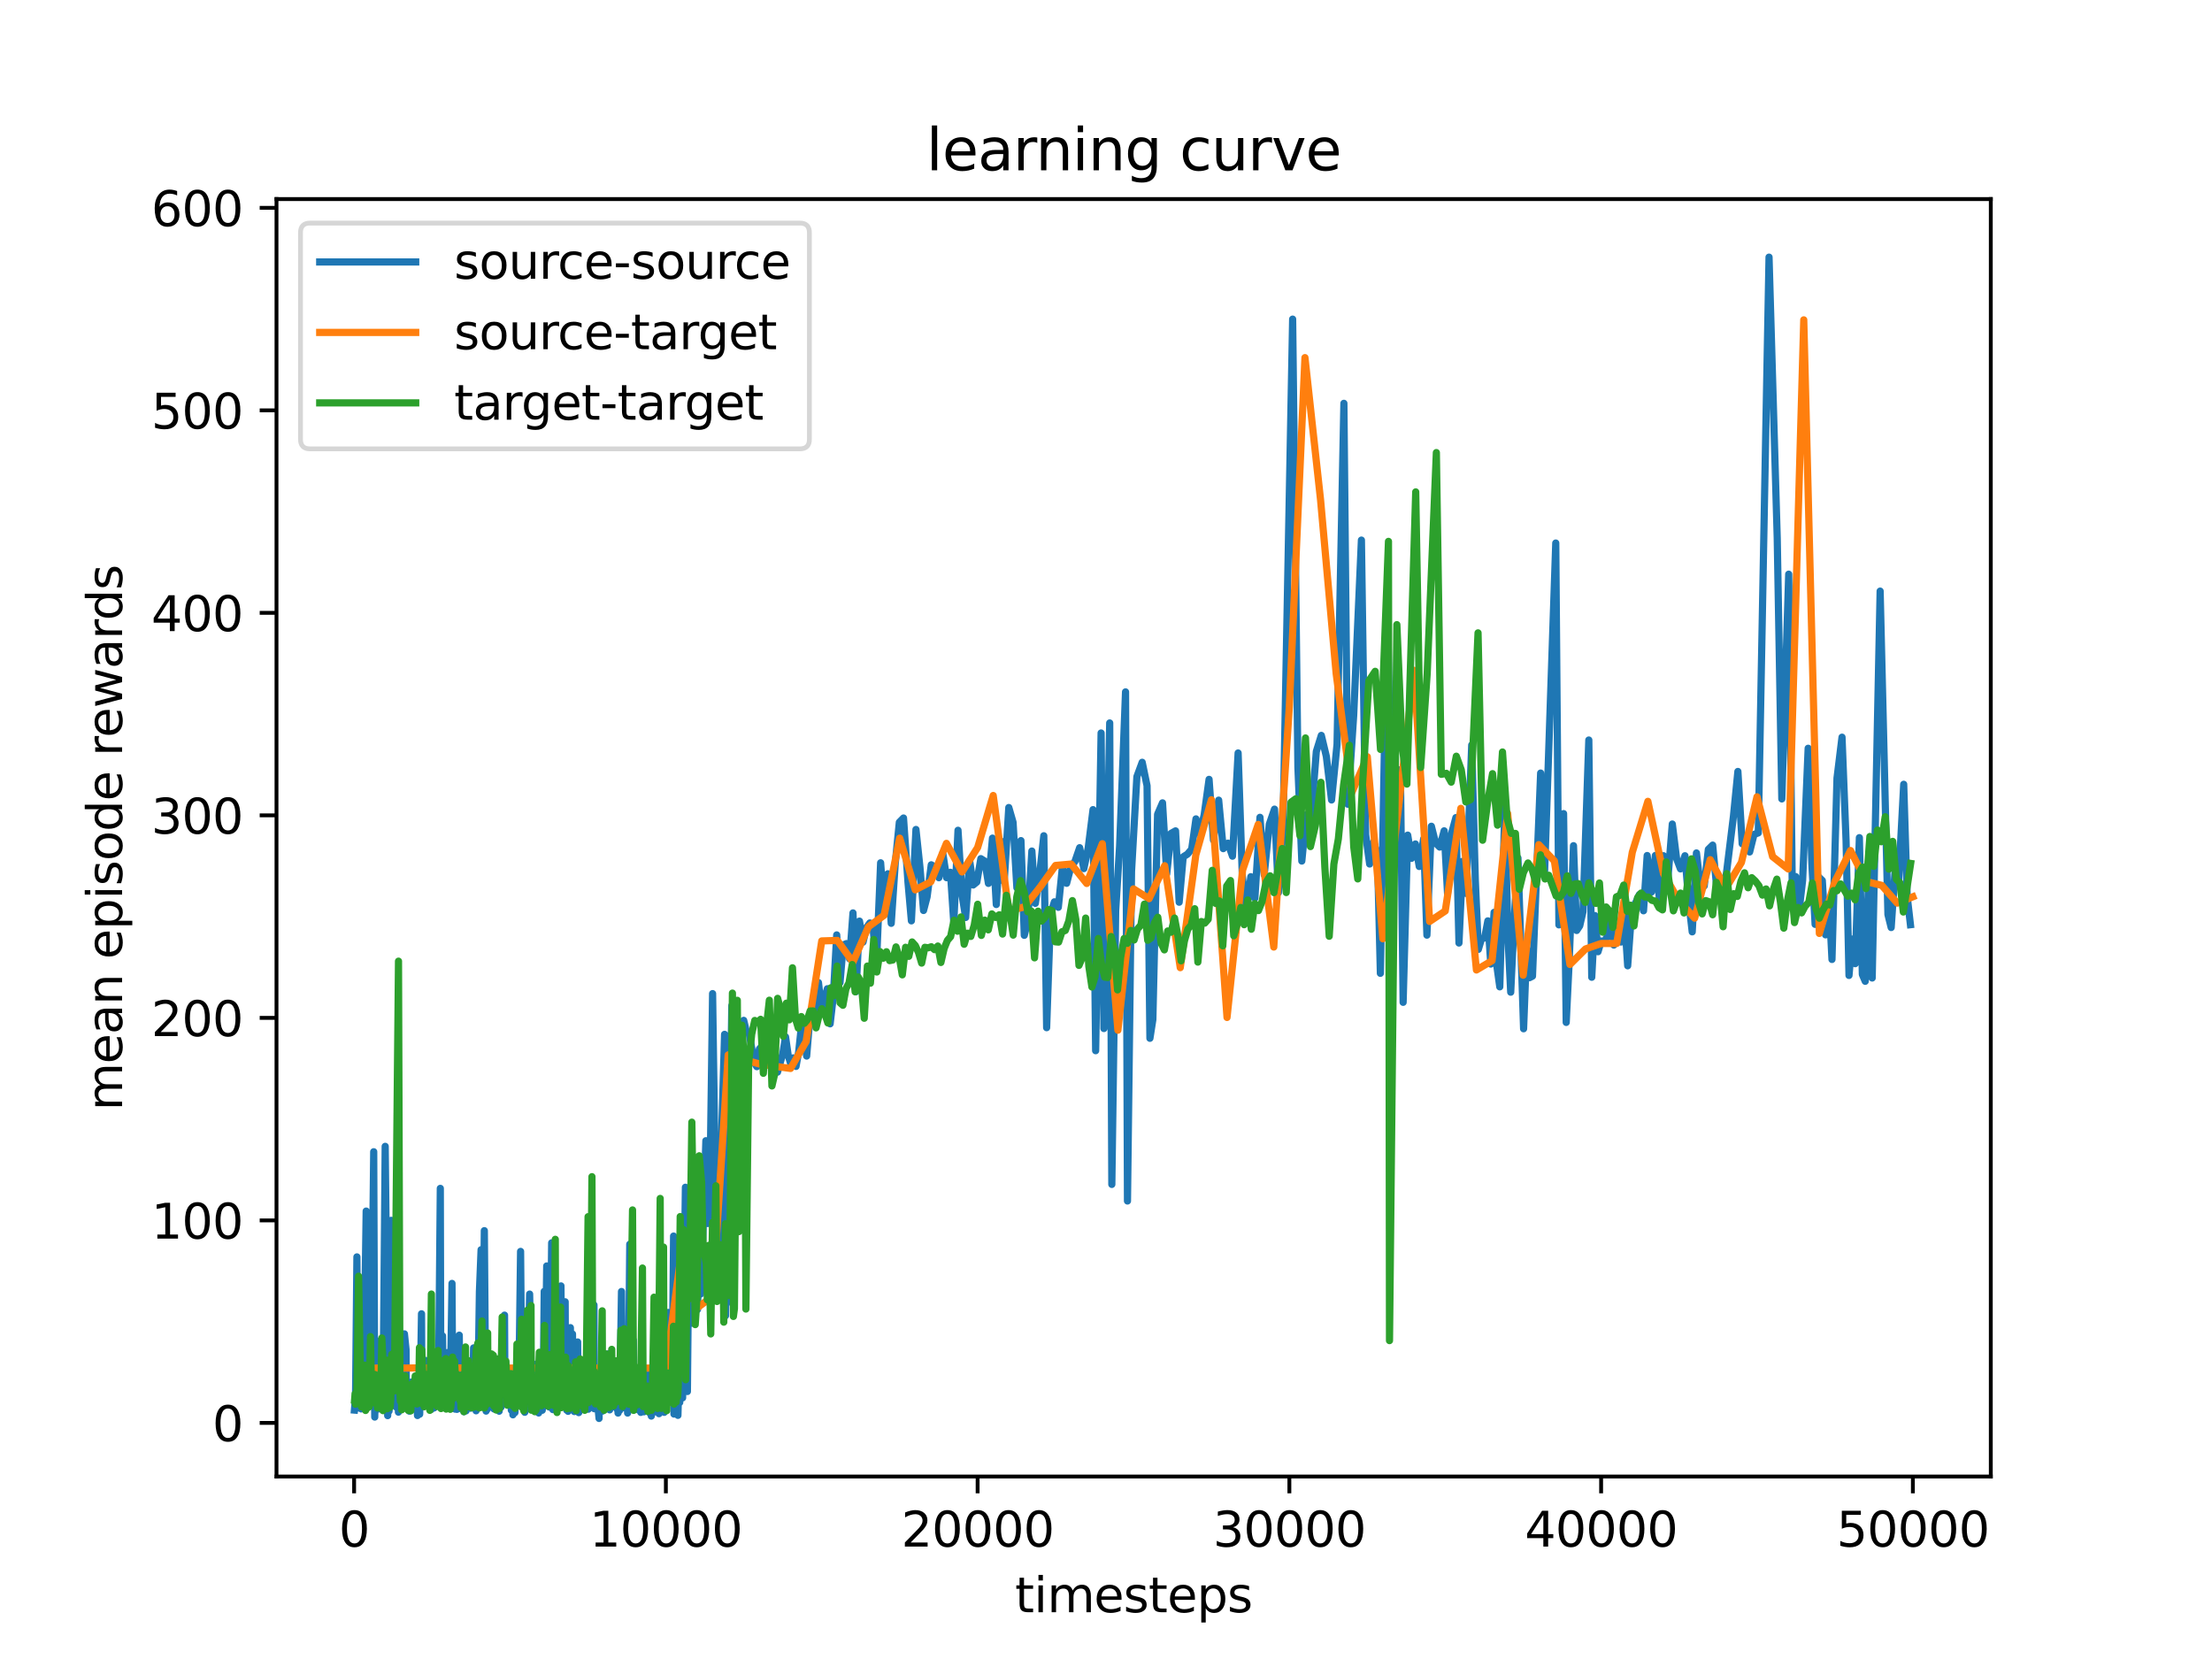 <?xml version="1.0" encoding="utf-8" standalone="no"?>
<!DOCTYPE svg PUBLIC "-//W3C//DTD SVG 1.1//EN"
  "http://www.w3.org/Graphics/SVG/1.1/DTD/svg11.dtd">
<svg xmlns:xlink="http://www.w3.org/1999/xlink" width="460.8pt" height="345.6pt" viewBox="0 0 460.8 345.6" xmlns="http://www.w3.org/2000/svg" version="1.1">
 <defs>
  <style type="text/css">*{stroke-linejoin: round; stroke-linecap: butt}</style>
 </defs>
 <g id="figure_1">
  <g id="patch_1">
   <path d="M 0 345.6 
L 460.8 345.6 
L 460.8 0 
L 0 0 
z
" style="fill: #ffffff"/>
  </g>
  <g id="axes_1">
   <g id="patch_2">
    <path d="M 57.6 307.584 
L 414.72 307.584 
L 414.72 41.472 
L 57.6 41.472 
z
" style="fill: #ffffff"/>
   </g>
   <g id="matplotlib.axis_1">
    <g id="xtick_1">
     <g id="line2d_1">
      <defs>
       <path id="m69f6243e25" d="M 0 0 
L 0 3.5 
" style="stroke: #000000; stroke-width: 0.8"/>
      </defs>
      <g>
       <use xlink:href="#m69f6243e25" x="73.768" y="307.584" style="stroke: #000000; stroke-width: 0.8"/>
      </g>
     </g>
     <g id="text_1">
      <!-- 0 -->
      <g transform="translate(70.587 322.182) scale(0.1 -0.1)">
       <defs>
        <path id="DejaVuSans-30" d="M 2034 4250 
Q 1547 4250 1301 3770 
Q 1056 3291 1056 2328 
Q 1056 1369 1301 889 
Q 1547 409 2034 409 
Q 2525 409 2770 889 
Q 3016 1369 3016 2328 
Q 3016 3291 2770 3770 
Q 2525 4250 2034 4250 
z
M 2034 4750 
Q 2819 4750 3233 4129 
Q 3647 3509 3647 2328 
Q 3647 1150 3233 529 
Q 2819 -91 2034 -91 
Q 1250 -91 836 529 
Q 422 1150 422 2328 
Q 422 3509 836 4129 
Q 1250 4750 2034 4750 
z
" transform="scale(0.016)"/>
       </defs>
       <use xlink:href="#DejaVuSans-30"/>
      </g>
     </g>
    </g>
    <g id="xtick_2">
     <g id="line2d_2">
      <g>
       <use xlink:href="#m69f6243e25" x="138.712" y="307.584" style="stroke: #000000; stroke-width: 0.8"/>
      </g>
     </g>
     <g id="text_2">
      <!-- 10000 -->
      <g transform="translate(122.805 322.182) scale(0.1 -0.1)">
       <defs>
        <path id="DejaVuSans-31" d="M 794 531 
L 1825 531 
L 1825 4091 
L 703 3866 
L 703 4441 
L 1819 4666 
L 2450 4666 
L 2450 531 
L 3481 531 
L 3481 0 
L 794 0 
L 794 531 
z
" transform="scale(0.016)"/>
       </defs>
       <use xlink:href="#DejaVuSans-31"/>
       <use xlink:href="#DejaVuSans-30" x="63.623"/>
       <use xlink:href="#DejaVuSans-30" x="127.246"/>
       <use xlink:href="#DejaVuSans-30" x="190.869"/>
       <use xlink:href="#DejaVuSans-30" x="254.492"/>
      </g>
     </g>
    </g>
    <g id="xtick_3">
     <g id="line2d_3">
      <g>
       <use xlink:href="#m69f6243e25" x="203.656" y="307.584" style="stroke: #000000; stroke-width: 0.8"/>
      </g>
     </g>
     <g id="text_3">
      <!-- 20000 -->
      <g transform="translate(187.749 322.182) scale(0.1 -0.1)">
       <defs>
        <path id="DejaVuSans-32" d="M 1228 531 
L 3431 531 
L 3431 0 
L 469 0 
L 469 531 
Q 828 903 1448 1529 
Q 2069 2156 2228 2338 
Q 2531 2678 2651 2914 
Q 2772 3150 2772 3378 
Q 2772 3750 2511 3984 
Q 2250 4219 1831 4219 
Q 1534 4219 1204 4116 
Q 875 4013 500 3803 
L 500 4441 
Q 881 4594 1212 4672 
Q 1544 4750 1819 4750 
Q 2544 4750 2975 4387 
Q 3406 4025 3406 3419 
Q 3406 3131 3298 2873 
Q 3191 2616 2906 2266 
Q 2828 2175 2409 1742 
Q 1991 1309 1228 531 
z
" transform="scale(0.016)"/>
       </defs>
       <use xlink:href="#DejaVuSans-32"/>
       <use xlink:href="#DejaVuSans-30" x="63.623"/>
       <use xlink:href="#DejaVuSans-30" x="127.246"/>
       <use xlink:href="#DejaVuSans-30" x="190.869"/>
       <use xlink:href="#DejaVuSans-30" x="254.492"/>
      </g>
     </g>
    </g>
    <g id="xtick_4">
     <g id="line2d_4">
      <g>
       <use xlink:href="#m69f6243e25" x="268.599" y="307.584" style="stroke: #000000; stroke-width: 0.8"/>
      </g>
     </g>
     <g id="text_4">
      <!-- 30000 -->
      <g transform="translate(252.693 322.182) scale(0.1 -0.1)">
       <defs>
        <path id="DejaVuSans-33" d="M 2597 2516 
Q 3050 2419 3304 2112 
Q 3559 1806 3559 1356 
Q 3559 666 3084 287 
Q 2609 -91 1734 -91 
Q 1441 -91 1130 -33 
Q 819 25 488 141 
L 488 750 
Q 750 597 1062 519 
Q 1375 441 1716 441 
Q 2309 441 2620 675 
Q 2931 909 2931 1356 
Q 2931 1769 2642 2001 
Q 2353 2234 1838 2234 
L 1294 2234 
L 1294 2753 
L 1863 2753 
Q 2328 2753 2575 2939 
Q 2822 3125 2822 3475 
Q 2822 3834 2567 4026 
Q 2313 4219 1838 4219 
Q 1578 4219 1281 4162 
Q 984 4106 628 3988 
L 628 4550 
Q 988 4650 1302 4700 
Q 1616 4750 1894 4750 
Q 2613 4750 3031 4423 
Q 3450 4097 3450 3541 
Q 3450 3153 3228 2886 
Q 3006 2619 2597 2516 
z
" transform="scale(0.016)"/>
       </defs>
       <use xlink:href="#DejaVuSans-33"/>
       <use xlink:href="#DejaVuSans-30" x="63.623"/>
       <use xlink:href="#DejaVuSans-30" x="127.246"/>
       <use xlink:href="#DejaVuSans-30" x="190.869"/>
       <use xlink:href="#DejaVuSans-30" x="254.492"/>
      </g>
     </g>
    </g>
    <g id="xtick_5">
     <g id="line2d_5">
      <g>
       <use xlink:href="#m69f6243e25" x="333.543" y="307.584" style="stroke: #000000; stroke-width: 0.8"/>
      </g>
     </g>
     <g id="text_5">
      <!-- 40000 -->
      <g transform="translate(317.637 322.182) scale(0.1 -0.1)">
       <defs>
        <path id="DejaVuSans-34" d="M 2419 4116 
L 825 1625 
L 2419 1625 
L 2419 4116 
z
M 2253 4666 
L 3047 4666 
L 3047 1625 
L 3713 1625 
L 3713 1100 
L 3047 1100 
L 3047 0 
L 2419 0 
L 2419 1100 
L 313 1100 
L 313 1709 
L 2253 4666 
z
" transform="scale(0.016)"/>
       </defs>
       <use xlink:href="#DejaVuSans-34"/>
       <use xlink:href="#DejaVuSans-30" x="63.623"/>
       <use xlink:href="#DejaVuSans-30" x="127.246"/>
       <use xlink:href="#DejaVuSans-30" x="190.869"/>
       <use xlink:href="#DejaVuSans-30" x="254.492"/>
      </g>
     </g>
    </g>
    <g id="xtick_6">
     <g id="line2d_6">
      <g>
       <use xlink:href="#m69f6243e25" x="398.487" y="307.584" style="stroke: #000000; stroke-width: 0.8"/>
      </g>
     </g>
     <g id="text_6">
      <!-- 50000 -->
      <g transform="translate(382.581 322.182) scale(0.1 -0.1)">
       <defs>
        <path id="DejaVuSans-35" d="M 691 4666 
L 3169 4666 
L 3169 4134 
L 1269 4134 
L 1269 2991 
Q 1406 3038 1543 3061 
Q 1681 3084 1819 3084 
Q 2600 3084 3056 2656 
Q 3513 2228 3513 1497 
Q 3513 744 3044 326 
Q 2575 -91 1722 -91 
Q 1428 -91 1123 -41 
Q 819 9 494 109 
L 494 744 
Q 775 591 1075 516 
Q 1375 441 1709 441 
Q 2250 441 2565 725 
Q 2881 1009 2881 1497 
Q 2881 1984 2565 2268 
Q 2250 2553 1709 2553 
Q 1456 2553 1204 2497 
Q 953 2441 691 2322 
L 691 4666 
z
" transform="scale(0.016)"/>
       </defs>
       <use xlink:href="#DejaVuSans-35"/>
       <use xlink:href="#DejaVuSans-30" x="63.623"/>
       <use xlink:href="#DejaVuSans-30" x="127.246"/>
       <use xlink:href="#DejaVuSans-30" x="190.869"/>
       <use xlink:href="#DejaVuSans-30" x="254.492"/>
      </g>
     </g>
    </g>
    <g id="text_7">
     <!-- timesteps -->
     <g transform="translate(211.444 335.861) scale(0.1 -0.1)">
      <defs>
       <path id="DejaVuSans-74" d="M 1172 4494 
L 1172 3500 
L 2356 3500 
L 2356 3053 
L 1172 3053 
L 1172 1153 
Q 1172 725 1289 603 
Q 1406 481 1766 481 
L 2356 481 
L 2356 0 
L 1766 0 
Q 1100 0 847 248 
Q 594 497 594 1153 
L 594 3053 
L 172 3053 
L 172 3500 
L 594 3500 
L 594 4494 
L 1172 4494 
z
" transform="scale(0.016)"/>
       <path id="DejaVuSans-69" d="M 603 3500 
L 1178 3500 
L 1178 0 
L 603 0 
L 603 3500 
z
M 603 4863 
L 1178 4863 
L 1178 4134 
L 603 4134 
L 603 4863 
z
" transform="scale(0.016)"/>
       <path id="DejaVuSans-6d" d="M 3328 2828 
Q 3544 3216 3844 3400 
Q 4144 3584 4550 3584 
Q 5097 3584 5394 3201 
Q 5691 2819 5691 2113 
L 5691 0 
L 5113 0 
L 5113 2094 
Q 5113 2597 4934 2840 
Q 4756 3084 4391 3084 
Q 3944 3084 3684 2787 
Q 3425 2491 3425 1978 
L 3425 0 
L 2847 0 
L 2847 2094 
Q 2847 2600 2669 2842 
Q 2491 3084 2119 3084 
Q 1678 3084 1418 2786 
Q 1159 2488 1159 1978 
L 1159 0 
L 581 0 
L 581 3500 
L 1159 3500 
L 1159 2956 
Q 1356 3278 1631 3431 
Q 1906 3584 2284 3584 
Q 2666 3584 2933 3390 
Q 3200 3197 3328 2828 
z
" transform="scale(0.016)"/>
       <path id="DejaVuSans-65" d="M 3597 1894 
L 3597 1613 
L 953 1613 
Q 991 1019 1311 708 
Q 1631 397 2203 397 
Q 2534 397 2845 478 
Q 3156 559 3463 722 
L 3463 178 
Q 3153 47 2828 -22 
Q 2503 -91 2169 -91 
Q 1331 -91 842 396 
Q 353 884 353 1716 
Q 353 2575 817 3079 
Q 1281 3584 2069 3584 
Q 2775 3584 3186 3129 
Q 3597 2675 3597 1894 
z
M 3022 2063 
Q 3016 2534 2758 2815 
Q 2500 3097 2075 3097 
Q 1594 3097 1305 2825 
Q 1016 2553 972 2059 
L 3022 2063 
z
" transform="scale(0.016)"/>
       <path id="DejaVuSans-73" d="M 2834 3397 
L 2834 2853 
Q 2591 2978 2328 3040 
Q 2066 3103 1784 3103 
Q 1356 3103 1142 2972 
Q 928 2841 928 2578 
Q 928 2378 1081 2264 
Q 1234 2150 1697 2047 
L 1894 2003 
Q 2506 1872 2764 1633 
Q 3022 1394 3022 966 
Q 3022 478 2636 193 
Q 2250 -91 1575 -91 
Q 1294 -91 989 -36 
Q 684 19 347 128 
L 347 722 
Q 666 556 975 473 
Q 1284 391 1588 391 
Q 1994 391 2212 530 
Q 2431 669 2431 922 
Q 2431 1156 2273 1281 
Q 2116 1406 1581 1522 
L 1381 1569 
Q 847 1681 609 1914 
Q 372 2147 372 2553 
Q 372 3047 722 3315 
Q 1072 3584 1716 3584 
Q 2034 3584 2315 3537 
Q 2597 3491 2834 3397 
z
" transform="scale(0.016)"/>
       <path id="DejaVuSans-70" d="M 1159 525 
L 1159 -1331 
L 581 -1331 
L 581 3500 
L 1159 3500 
L 1159 2969 
Q 1341 3281 1617 3432 
Q 1894 3584 2278 3584 
Q 2916 3584 3314 3078 
Q 3713 2572 3713 1747 
Q 3713 922 3314 415 
Q 2916 -91 2278 -91 
Q 1894 -91 1617 61 
Q 1341 213 1159 525 
z
M 3116 1747 
Q 3116 2381 2855 2742 
Q 2594 3103 2138 3103 
Q 1681 3103 1420 2742 
Q 1159 2381 1159 1747 
Q 1159 1113 1420 752 
Q 1681 391 2138 391 
Q 2594 391 2855 752 
Q 3116 1113 3116 1747 
z
" transform="scale(0.016)"/>
      </defs>
      <use xlink:href="#DejaVuSans-74"/>
      <use xlink:href="#DejaVuSans-69" x="39.209"/>
      <use xlink:href="#DejaVuSans-6d" x="66.992"/>
      <use xlink:href="#DejaVuSans-65" x="164.404"/>
      <use xlink:href="#DejaVuSans-73" x="225.928"/>
      <use xlink:href="#DejaVuSans-74" x="278.027"/>
      <use xlink:href="#DejaVuSans-65" x="317.236"/>
      <use xlink:href="#DejaVuSans-70" x="378.76"/>
      <use xlink:href="#DejaVuSans-73" x="442.236"/>
     </g>
    </g>
   </g>
   <g id="matplotlib.axis_2">
    <g id="ytick_1">
     <g id="line2d_7">
      <defs>
       <path id="m1f4cb13849" d="M 0 0 
L -3.5 0 
" style="stroke: #000000; stroke-width: 0.8"/>
      </defs>
      <g>
       <use xlink:href="#m1f4cb13849" x="57.6" y="296.414" style="stroke: #000000; stroke-width: 0.8"/>
      </g>
     </g>
     <g id="text_8">
      <!-- 0 -->
      <g transform="translate(44.237 300.213) scale(0.1 -0.1)">
       <use xlink:href="#DejaVuSans-30"/>
      </g>
     </g>
    </g>
    <g id="ytick_2">
     <g id="line2d_8">
      <g>
       <use xlink:href="#m1f4cb13849" x="57.6" y="254.228" style="stroke: #000000; stroke-width: 0.8"/>
      </g>
     </g>
     <g id="text_9">
      <!-- 100 -->
      <g transform="translate(31.512 258.027) scale(0.1 -0.1)">
       <use xlink:href="#DejaVuSans-31"/>
       <use xlink:href="#DejaVuSans-30" x="63.623"/>
       <use xlink:href="#DejaVuSans-30" x="127.246"/>
      </g>
     </g>
    </g>
    <g id="ytick_3">
     <g id="line2d_9">
      <g>
       <use xlink:href="#m1f4cb13849" x="57.6" y="212.042" style="stroke: #000000; stroke-width: 0.8"/>
      </g>
     </g>
     <g id="text_10">
      <!-- 200 -->
      <g transform="translate(31.512 215.841) scale(0.1 -0.1)">
       <use xlink:href="#DejaVuSans-32"/>
       <use xlink:href="#DejaVuSans-30" x="63.623"/>
       <use xlink:href="#DejaVuSans-30" x="127.246"/>
      </g>
     </g>
    </g>
    <g id="ytick_4">
     <g id="line2d_10">
      <g>
       <use xlink:href="#m1f4cb13849" x="57.6" y="169.856" style="stroke: #000000; stroke-width: 0.8"/>
      </g>
     </g>
     <g id="text_11">
      <!-- 300 -->
      <g transform="translate(31.512 173.655) scale(0.1 -0.1)">
       <use xlink:href="#DejaVuSans-33"/>
       <use xlink:href="#DejaVuSans-30" x="63.623"/>
       <use xlink:href="#DejaVuSans-30" x="127.246"/>
      </g>
     </g>
    </g>
    <g id="ytick_5">
     <g id="line2d_11">
      <g>
       <use xlink:href="#m1f4cb13849" x="57.6" y="127.67" style="stroke: #000000; stroke-width: 0.8"/>
      </g>
     </g>
     <g id="text_12">
      <!-- 400 -->
      <g transform="translate(31.512 131.469) scale(0.1 -0.1)">
       <use xlink:href="#DejaVuSans-34"/>
       <use xlink:href="#DejaVuSans-30" x="63.623"/>
       <use xlink:href="#DejaVuSans-30" x="127.246"/>
      </g>
     </g>
    </g>
    <g id="ytick_6">
     <g id="line2d_12">
      <g>
       <use xlink:href="#m1f4cb13849" x="57.6" y="85.484" style="stroke: #000000; stroke-width: 0.8"/>
      </g>
     </g>
     <g id="text_13">
      <!-- 500 -->
      <g transform="translate(31.512 89.283) scale(0.1 -0.1)">
       <use xlink:href="#DejaVuSans-35"/>
       <use xlink:href="#DejaVuSans-30" x="63.623"/>
       <use xlink:href="#DejaVuSans-30" x="127.246"/>
      </g>
     </g>
    </g>
    <g id="ytick_7">
     <g id="line2d_13">
      <g>
       <use xlink:href="#m1f4cb13849" x="57.6" y="43.298" style="stroke: #000000; stroke-width: 0.8"/>
      </g>
     </g>
     <g id="text_14">
      <!-- 600 -->
      <g transform="translate(31.512 47.097) scale(0.1 -0.1)">
       <defs>
        <path id="DejaVuSans-36" d="M 2113 2584 
Q 1688 2584 1439 2293 
Q 1191 2003 1191 1497 
Q 1191 994 1439 701 
Q 1688 409 2113 409 
Q 2538 409 2786 701 
Q 3034 994 3034 1497 
Q 3034 2003 2786 2293 
Q 2538 2584 2113 2584 
z
M 3366 4563 
L 3366 3988 
Q 3128 4100 2886 4159 
Q 2644 4219 2406 4219 
Q 1781 4219 1451 3797 
Q 1122 3375 1075 2522 
Q 1259 2794 1537 2939 
Q 1816 3084 2150 3084 
Q 2853 3084 3261 2657 
Q 3669 2231 3669 1497 
Q 3669 778 3244 343 
Q 2819 -91 2113 -91 
Q 1303 -91 875 529 
Q 447 1150 447 2328 
Q 447 3434 972 4092 
Q 1497 4750 2381 4750 
Q 2619 4750 2861 4703 
Q 3103 4656 3366 4563 
z
" transform="scale(0.016)"/>
       </defs>
       <use xlink:href="#DejaVuSans-36"/>
       <use xlink:href="#DejaVuSans-30" x="63.623"/>
       <use xlink:href="#DejaVuSans-30" x="127.246"/>
      </g>
     </g>
    </g>
    <g id="text_15">
     <!-- mean episode rewards -->
     <g transform="translate(25.433 231.36) rotate(-90) scale(0.1 -0.1)">
      <defs>
       <path id="DejaVuSans-61" d="M 2194 1759 
Q 1497 1759 1228 1600 
Q 959 1441 959 1056 
Q 959 750 1161 570 
Q 1363 391 1709 391 
Q 2188 391 2477 730 
Q 2766 1069 2766 1631 
L 2766 1759 
L 2194 1759 
z
M 3341 1997 
L 3341 0 
L 2766 0 
L 2766 531 
Q 2569 213 2275 61 
Q 1981 -91 1556 -91 
Q 1019 -91 701 211 
Q 384 513 384 1019 
Q 384 1609 779 1909 
Q 1175 2209 1959 2209 
L 2766 2209 
L 2766 2266 
Q 2766 2663 2505 2880 
Q 2244 3097 1772 3097 
Q 1472 3097 1187 3025 
Q 903 2953 641 2809 
L 641 3341 
Q 956 3463 1253 3523 
Q 1550 3584 1831 3584 
Q 2591 3584 2966 3190 
Q 3341 2797 3341 1997 
z
" transform="scale(0.016)"/>
       <path id="DejaVuSans-6e" d="M 3513 2113 
L 3513 0 
L 2938 0 
L 2938 2094 
Q 2938 2591 2744 2837 
Q 2550 3084 2163 3084 
Q 1697 3084 1428 2787 
Q 1159 2491 1159 1978 
L 1159 0 
L 581 0 
L 581 3500 
L 1159 3500 
L 1159 2956 
Q 1366 3272 1645 3428 
Q 1925 3584 2291 3584 
Q 2894 3584 3203 3211 
Q 3513 2838 3513 2113 
z
" transform="scale(0.016)"/>
       <path id="DejaVuSans-20" transform="scale(0.016)"/>
       <path id="DejaVuSans-6f" d="M 1959 3097 
Q 1497 3097 1228 2736 
Q 959 2375 959 1747 
Q 959 1119 1226 758 
Q 1494 397 1959 397 
Q 2419 397 2687 759 
Q 2956 1122 2956 1747 
Q 2956 2369 2687 2733 
Q 2419 3097 1959 3097 
z
M 1959 3584 
Q 2709 3584 3137 3096 
Q 3566 2609 3566 1747 
Q 3566 888 3137 398 
Q 2709 -91 1959 -91 
Q 1206 -91 779 398 
Q 353 888 353 1747 
Q 353 2609 779 3096 
Q 1206 3584 1959 3584 
z
" transform="scale(0.016)"/>
       <path id="DejaVuSans-64" d="M 2906 2969 
L 2906 4863 
L 3481 4863 
L 3481 0 
L 2906 0 
L 2906 525 
Q 2725 213 2448 61 
Q 2172 -91 1784 -91 
Q 1150 -91 751 415 
Q 353 922 353 1747 
Q 353 2572 751 3078 
Q 1150 3584 1784 3584 
Q 2172 3584 2448 3432 
Q 2725 3281 2906 2969 
z
M 947 1747 
Q 947 1113 1208 752 
Q 1469 391 1925 391 
Q 2381 391 2643 752 
Q 2906 1113 2906 1747 
Q 2906 2381 2643 2742 
Q 2381 3103 1925 3103 
Q 1469 3103 1208 2742 
Q 947 2381 947 1747 
z
" transform="scale(0.016)"/>
       <path id="DejaVuSans-72" d="M 2631 2963 
Q 2534 3019 2420 3045 
Q 2306 3072 2169 3072 
Q 1681 3072 1420 2755 
Q 1159 2438 1159 1844 
L 1159 0 
L 581 0 
L 581 3500 
L 1159 3500 
L 1159 2956 
Q 1341 3275 1631 3429 
Q 1922 3584 2338 3584 
Q 2397 3584 2469 3576 
Q 2541 3569 2628 3553 
L 2631 2963 
z
" transform="scale(0.016)"/>
       <path id="DejaVuSans-77" d="M 269 3500 
L 844 3500 
L 1563 769 
L 2278 3500 
L 2956 3500 
L 3675 769 
L 4391 3500 
L 4966 3500 
L 4050 0 
L 3372 0 
L 2619 2869 
L 1863 0 
L 1184 0 
L 269 3500 
z
" transform="scale(0.016)"/>
      </defs>
      <use xlink:href="#DejaVuSans-6d"/>
      <use xlink:href="#DejaVuSans-65" x="97.412"/>
      <use xlink:href="#DejaVuSans-61" x="158.936"/>
      <use xlink:href="#DejaVuSans-6e" x="220.215"/>
      <use xlink:href="#DejaVuSans-20" x="283.594"/>
      <use xlink:href="#DejaVuSans-65" x="315.381"/>
      <use xlink:href="#DejaVuSans-70" x="376.904"/>
      <use xlink:href="#DejaVuSans-69" x="440.381"/>
      <use xlink:href="#DejaVuSans-73" x="468.164"/>
      <use xlink:href="#DejaVuSans-6f" x="520.264"/>
      <use xlink:href="#DejaVuSans-64" x="581.445"/>
      <use xlink:href="#DejaVuSans-65" x="644.922"/>
      <use xlink:href="#DejaVuSans-20" x="706.445"/>
      <use xlink:href="#DejaVuSans-72" x="738.232"/>
      <use xlink:href="#DejaVuSans-65" x="777.096"/>
      <use xlink:href="#DejaVuSans-77" x="838.619"/>
      <use xlink:href="#DejaVuSans-61" x="920.406"/>
      <use xlink:href="#DejaVuSans-72" x="981.686"/>
      <use xlink:href="#DejaVuSans-64" x="1021.049"/>
      <use xlink:href="#DejaVuSans-73" x="1084.525"/>
     </g>
    </g>
   </g>
   <g id="line2d_14">
    <path d="M 73.833 293.749 
L 73.956 292.274 
L 74.041 293.524 
L 74.352 261.833 
L 74.521 293.323 
L 74.606 293.099 
L 74.703 291.099 
L 74.787 292.586 
L 74.95 290.637 
L 75.249 293.501 
L 75.443 281.063 
L 75.716 292.679 
L 76.281 252.289 
L 76.359 293.298 
L 76.502 288.508 
L 76.716 290.181 
L 76.84 287.559 
L 76.983 291.926 
L 77.151 290.978 
L 77.301 287.477 
L 77.853 239.927 
L 78.067 295.2 
L 78.353 279.265 
L 78.476 293.657 
L 78.541 293.074 
L 78.626 291.838 
L 78.801 283.172 
L 78.872 292.65 
L 78.983 290.953 
L 79.184 293.488 
L 79.411 285.508 
L 79.574 292.526 
L 79.704 293.381 
L 79.775 293.322 
L 80.243 238.804 
L 80.541 266.123 
L 80.762 294.904 
L 80.853 292.381 
L 80.931 293.141 
L 81.041 293.97 
L 81.145 292.809 
L 81.503 254.218 
L 82.042 258.988 
L 82.12 292.227 
L 82.295 284.315 
L 82.386 291.999 
L 82.522 293.115 
L 82.756 287.31 
L 82.905 285.143 
L 82.996 294.174 
L 83.074 293.011 
L 83.347 283.087 
L 83.418 293.642 
L 83.49 293.077 
L 83.73 287.18 
L 83.99 288.716 
L 84.25 277.868 
L 84.587 281.123 
L 84.665 292.992 
L 84.769 290.554 
L 84.834 293.493 
L 85.185 289.632 
L 85.282 293.975 
L 85.38 291.772 
L 85.471 293.33 
L 85.756 287.893 
L 85.919 292.757 
L 86.179 291.309 
L 86.244 292.568 
L 86.386 290.064 
L 86.458 293.198 
L 86.646 291.802 
L 86.802 291.25 
L 86.88 291.888 
L 86.971 294.882 
L 87.146 291.997 
L 87.425 294.604 
L 87.536 290.322 
L 87.809 273.686 
L 87.9 292.783 
L 87.997 290.833 
L 88.127 288.803 
L 88.341 283.615 
L 88.426 292.484 
L 88.53 291.083 
L 88.711 283.424 
L 88.887 284.927 
L 88.984 291.496 
L 89.374 288.074 
L 89.471 293.119 
L 89.575 291.584 
L 89.77 285.828 
L 89.874 293.59 
L 89.971 291.912 
L 90.348 292.535 
L 90.445 293.294 
L 90.731 287.117 
L 90.835 291.848 
L 91.004 290.921 
L 91.231 292.806 
L 91.322 291.778 
L 91.725 247.557 
L 91.835 292.912 
L 92.186 278.282 
L 92.348 293 
L 92.77 286.733 
L 92.959 283.348 
L 93.063 290.518 
L 93.244 281.76 
L 93.569 292.741 
L 93.829 289.018 
L 94.16 267.36 
L 94.323 293.345 
L 94.439 288.911 
L 94.55 289.671 
L 94.712 292.775 
L 94.81 293.552 
L 94.991 288.848 
L 95.108 289.466 
L 95.18 293.599 
L 95.355 290.859 
L 95.453 293.486 
L 95.673 278.139 
L 95.797 290.246 
L 95.92 289.473 
L 96.095 285.364 
L 96.225 292.829 
L 96.57 286.409 
L 96.635 294.085 
L 96.901 280.983 
L 97.089 293.91 
L 97.297 283.49 
L 97.713 291.966 
L 97.836 291.287 
L 97.966 291.131 
L 98.031 293.358 
L 98.161 291.284 
L 98.44 292.969 
L 98.661 280.791 
L 99.037 292.209 
L 99.115 291.899 
L 99.174 293.894 
L 99.271 291.658 
L 99.382 292.274 
L 99.551 291.057 
L 99.869 269.081 
L 100.219 260.339 
L 100.427 292.727 
L 100.525 292.353 
L 100.895 256.369 
L 101.174 291.096 
L 101.259 293.958 
L 101.362 292.459 
L 101.427 293.658 
L 101.512 293.569 
L 101.59 293.104 
L 101.752 288.755 
L 101.927 287.598 
L 102.031 290.017 
L 102.181 284.856 
L 102.356 286.332 
L 102.454 291.316 
L 102.648 290.749 
L 102.733 292.023 
L 102.837 290.655 
L 102.902 293.517 
L 103.122 289.05 
L 103.233 289.426 
L 103.324 293.301 
L 103.395 293.185 
L 103.661 287.468 
L 103.791 287.512 
L 103.928 290.377 
L 103.986 293.98 
L 104.103 291.142 
L 104.194 292.811 
L 104.317 289.754 
L 104.382 293.129 
L 104.532 286.027 
L 104.753 286.604 
L 105.103 273.966 
L 105.194 291.81 
L 105.331 287.274 
L 105.909 291.446 
L 106.24 288.806 
L 106.519 293.771 
L 106.662 286.772 
L 106.798 287.634 
L 106.85 294.732 
L 107.201 290.643 
L 107.266 294.281 
L 107.623 288.76 
L 107.805 292.345 
L 108.045 291.527 
L 108.448 260.69 
L 108.721 292.827 
L 108.831 291.378 
L 108.941 292.415 
L 109.052 291.165 
L 109.26 292.116 
L 109.318 294.206 
L 109.487 292.951 
L 109.714 284.256 
L 110.058 283.078 
L 110.331 269.579 
L 110.714 289.088 
L 110.87 285.849 
L 111.046 291.067 
L 111.162 290.126 
L 111.247 292.608 
L 111.344 291.627 
L 111.455 292.465 
L 111.702 284.176 
L 111.76 293.753 
L 111.955 286.739 
L 112.215 294.346 
L 112.403 283.712 
L 112.461 293.817 
L 112.565 292.119 
L 112.728 291.508 
L 112.961 293.784 
L 113.052 292.172 
L 113.124 293.019 
L 113.371 269.012 
L 113.455 292.703 
L 113.546 290.879 
L 113.89 263.719 
L 114.169 286.277 
L 114.345 287.132 
L 114.449 293.124 
L 114.579 288.638 
L 114.923 258.907 
L 115.098 292.939 
L 115.17 293.647 
L 115.286 293.597 
L 115.553 273.384 
L 115.663 292.104 
L 115.838 290.963 
L 116.118 269.96 
L 116.313 293.152 
L 116.579 273.382 
L 116.858 267.874 
L 117.001 286.237 
L 117.189 291.744 
L 117.3 290.762 
L 117.735 271.186 
L 117.819 292.156 
L 117.962 287.684 
L 118.06 293.768 
L 118.137 293.67 
L 118.202 293.787 
L 118.28 292.942 
L 118.345 294.008 
L 118.482 287.61 
L 118.605 290.436 
L 118.819 276.57 
L 119.027 292.831 
L 119.261 277.892 
L 119.358 290.109 
L 119.501 291.42 
L 119.638 294.054 
L 119.923 291.077 
L 120.034 291.924 
L 120.333 279.555 
L 120.41 293.402 
L 120.495 291.747 
L 120.566 294.275 
L 120.742 288.822 
L 120.885 292.992 
L 120.976 291.054 
L 121.092 290.961 
L 121.346 285.513 
L 121.534 293.294 
L 121.618 293.253 
L 121.859 292.324 
L 122.047 290.97 
L 122.229 290.874 
L 122.352 290.311 
L 122.45 291.29 
L 122.547 293.57 
L 122.651 290.877 
L 122.748 292.651 
L 122.826 292.519 
L 123.034 290.967 
L 123.125 292.636 
L 123.359 282.849 
L 123.463 290.672 
L 123.736 271.848 
L 123.801 293.465 
L 123.898 292.767 
L 124.021 292.603 
L 124.125 291.169 
L 124.294 292.363 
L 124.476 287.654 
L 124.632 293.819 
L 124.794 295.488 
L 124.905 289.905 
L 125.028 291.508 
L 125.203 287.851 
L 125.522 293.956 
L 125.703 292.529 
L 125.866 284.527 
L 126.126 285.154 
L 126.236 293.134 
L 126.366 287.458 
L 126.457 292.05 
L 126.671 282.041 
L 126.905 286.87 
L 127.002 293.704 
L 127.106 290.64 
L 127.288 292.681 
L 127.366 292.623 
L 127.528 293.126 
L 127.665 293.024 
L 127.743 292.295 
L 127.821 292.847 
L 128.282 285.644 
L 128.412 292.638 
L 128.535 291.613 
L 128.593 293.643 
L 128.691 292.344 
L 128.749 294.367 
L 128.853 292.184 
L 128.938 293.789 
L 129.009 293.071 
L 129.074 293.832 
L 129.47 269.043 
L 129.639 293.318 
L 129.756 288.805 
L 129.983 291.605 
L 130.139 287.558 
L 130.49 291.386 
L 130.678 285.849 
L 130.743 294.366 
L 130.795 293.872 
L 130.879 291.997 
L 131.191 259.19 
L 131.477 291.88 
L 131.613 289.126 
L 131.938 279.196 
L 132.029 290.78 
L 132.289 289.194 
L 132.367 292.4 
L 132.587 287.082 
L 132.724 287.322 
L 133.029 293.737 
L 133.146 288.884 
L 133.243 290.921 
L 133.438 290.543 
L 133.49 294.231 
L 133.834 289.052 
L 133.925 291.058 
L 134.088 290.17 
L 134.153 294.101 
L 134.386 292.205 
L 134.51 286.85 
L 134.666 285.14 
L 134.906 292.149 
L 135.146 293.07 
L 135.231 292.938 
L 135.367 286.656 
L 135.439 294.458 
L 135.614 292.144 
L 135.679 294.996 
L 135.77 291.011 
L 135.861 292.017 
L 136.192 285.667 
L 136.374 294.133 
L 136.471 291.606 
L 136.556 293.43 
L 136.796 288.171 
L 136.965 288.648 
L 137.127 285.626 
L 137.283 294.499 
L 137.497 280.01 
L 137.705 291.122 
L 137.848 293.871 
L 137.926 292.799 
L 138.056 286.785 
L 138.277 290.858 
L 138.374 294.217 
L 138.627 287.086 
L 138.913 291.607 
L 139.205 273.408 
L 139.4 292.121 
L 139.536 288.818 
L 139.725 292.095 
L 140.004 289.243 
L 140.322 257.496 
L 140.4 294.574 
L 140.504 292.424 
L 140.712 283.893 
L 140.887 292.969 
L 141.056 290.606 
L 141.225 294.843 
L 141.361 289.868 
L 141.478 292.118 
L 141.602 292.159 
L 141.874 263.41 
L 142.017 288.642 
L 142.199 291.205 
L 142.784 247.324 
L 143.199 289.875 
L 143.544 253.018 
L 143.979 275.658 
L 144.329 253.575 
L 144.583 266.96 
L 145.109 258.649 
L 145.31 272.79 
L 145.7 257.343 
L 145.94 269.583 
L 146.226 263.817 
L 147.044 237.628 
L 147.414 254.883 
L 147.784 254.746 
L 148.447 206.987 
L 148.882 237.533 
L 149.233 254.014 
L 149.629 245.527 
L 149.915 262.837 
L 150.389 234.471 
L 150.941 215.47 
L 151.135 274.105 
L 151.46 255.952 
L 151.843 249.459 
L 152.454 209.48 
L 152.668 271.632 
L 153.181 231.858 
L 153.766 217.173 
L 154.35 216.647 
L 154.928 212.558 
L 155.5 214.979 
L 156.045 215.146 
L 157.104 221.312 
L 157.656 222.207 
L 158.195 218.519 
L 158.74 217.914 
L 159.299 221.242 
L 159.825 221.774 
L 160.357 219.082 
L 160.89 223.943 
L 161.436 220.209 
L 161.975 223.339 
L 163.066 219.529 
L 163.644 215.988 
L 164.196 219.861 
L 164.722 221.621 
L 165.267 220.374 
L 165.826 222.153 
L 166.378 219.112 
L 166.936 213.89 
L 167.495 215.645 
L 168.04 219.999 
L 168.638 212.845 
L 169.209 211.852 
L 169.865 210.056 
L 170.502 204.687 
L 171.125 210.186 
L 172.353 205.971 
L 172.931 213.282 
L 173.587 207.642 
L 174.301 194.761 
L 174.989 204.707 
L 175.658 196.842 
L 176.334 196.573 
L 176.983 199.746 
L 177.691 190.174 
L 178.327 206.582 
L 179.048 191.884 
L 179.789 196.258 
L 180.49 193.281 
L 181.204 192.269 
L 181.925 193.765 
L 182.568 201.248 
L 183.452 179.736 
L 184.153 189.175 
L 184.952 182.022 
L 185.66 192.346 
L 186.497 179.837 
L 187.348 171.29 
L 188.218 170.405 
L 189.154 183.851 
L 189.861 191.831 
L 190.81 172.793 
L 191.641 180.649 
L 192.388 189.67 
L 193.128 186.846 
L 193.998 180.155 
L 194.817 180.663 
L 195.583 182.847 
L 196.395 177.716 
L 197.187 182.84 
L 197.986 181.716 
L 198.694 192.242 
L 199.571 172.962 
L 200.408 186.402 
L 201.162 191.133 
L 201.987 179.244 
L 202.727 184.361 
L 203.493 183.739 
L 204.325 178.872 
L 205.149 179.396 
L 205.909 184.027 
L 206.753 174.596 
L 207.546 188.43 
L 208.358 175.078 
L 209.195 183.649 
L 210.15 168.221 
L 211.04 171.308 
L 211.832 184.937 
L 212.683 175.113 
L 213.378 194.847 
L 214.105 191.865 
L 214.956 177.288 
L 215.683 188.184 
L 216.547 182.385 
L 217.443 174.101 
L 218.034 214.086 
L 218.852 190.358 
L 219.658 187.862 
L 220.47 189.01 
L 221.32 180.593 
L 222.197 184.01 
L 223.041 180.78 
L 223.931 179.446 
L 224.912 176.591 
L 225.788 180.95 
L 226.691 176.663 
L 227.698 168.66 
L 228.243 218.883 
L 229.38 152.693 
L 229.964 214.262 
L 231.172 150.604 
L 231.614 246.736 
L 232.419 189.709 
L 233.238 176.232 
L 234.471 144.132 
L 234.874 250.191 
L 235.718 181.529 
L 236.835 161.791 
L 237.939 158.797 
L 238.953 163.69 
L 239.55 216.295 
L 240.161 212.381 
L 241.148 169.622 
L 242.174 167.248 
L 243.051 182.035 
L 243.934 173.627 
L 244.888 173.087 
L 245.642 187.951 
L 246.48 178.495 
L 247.363 177.943 
L 248.246 176.905 
L 249.142 170.587 
L 249.948 173.695 
L 250.85 169.747 
L 251.87 162.356 
L 252.786 175.001 
L 253.87 166.683 
L 254.825 176.787 
L 255.812 175.645 
L 256.747 178.359 
L 257.923 156.858 
L 258.799 182.503 
L 259.644 189.963 
L 260.572 182.631 
L 261.417 187.101 
L 262.475 170.262 
L 263.359 182.234 
L 264.417 171.708 
L 265.502 168.557 
L 266.32 185.944 
L 267.268 172.794 
L 269.281 66.48 
L 270.379 159.862 
L 271.191 179.373 
L 272.132 169.704 
L 273.113 170.497 
L 274.217 156.532 
L 275.256 153.195 
L 276.302 157.582 
L 277.386 166.649 
L 278.529 155.085 
L 279.958 84.019 
L 280.776 167.54 
L 281.997 149.029 
L 283.608 112.511 
L 284.491 173.851 
L 285.323 179.991 
L 286.167 175.356 
L 286.953 178.344 
L 287.557 202.762 
L 288.979 123.393 
L 289.914 174.782 
L 291.726 160.338 
L 292.298 208.804 
L 293.252 173.972 
L 294.038 178.811 
L 294.856 175.813 
L 295.655 180.504 
L 296.564 174.76 
L 297.253 194.808 
L 298.181 172.122 
L 299.065 175.637 
L 299.922 176.461 
L 300.844 173.077 
L 301.552 186.158 
L 302.338 173.798 
L 303.286 170.326 
L 303.929 196.447 
L 304.702 179.418 
L 305.429 186.119 
L 306.585 155.204 
L 307.339 183.401 
L 307.968 197.77 
L 308.611 195.609 
L 309.267 195.385 
L 309.949 191.831 
L 310.56 200.831 
L 311.248 190.056 
L 311.852 201.447 
L 312.43 205.579 
L 313.495 168.105 
L 314.132 195.21 
L 314.71 206.693 
L 315.385 192.496 
L 316.216 178.736 
L 317.392 214.31 
L 318.028 197.71 
L 318.626 203.673 
L 319.243 203.352 
L 320.944 161.042 
L 321.776 181.409 
L 324.094 113.125 
L 324.75 192.671 
L 325.724 169.489 
L 326.27 212.987 
L 326.9 200.072 
L 327.789 176.173 
L 328.445 193.837 
L 329.088 192.866 
L 329.764 189.907 
L 330.978 154.159 
L 331.589 203.581 
L 332.264 190.731 
L 332.9 198.258 
L 333.563 196.018 
L 334.206 196.199 
L 334.855 194.992 
L 335.524 190.539 
L 336.193 196.872 
L 336.927 195.007 
L 337.693 196.246 
L 338.395 190.803 
L 339.077 201.192 
L 339.901 189.866 
L 341.518 186.35 
L 342.376 189.734 
L 343.136 178.22 
L 344.045 185.822 
L 344.85 178.201 
L 345.668 187.124 
L 346.539 178.264 
L 347.435 183.296 
L 348.37 171.661 
L 349.266 178.883 
L 350.078 181.005 
L 351.007 178.265 
L 351.799 187.891 
L 352.52 194.123 
L 353.403 177.686 
L 354.215 184.724 
L 355.02 184.559 
L 355.878 176.94 
L 356.78 176.051 
L 357.592 184.556 
L 358.475 187.006 
L 359.294 184.779 
L 361.112 170.01 
L 362.034 160.707 
L 362.93 175.778 
L 363.71 174.228 
L 364.483 177.483 
L 365.392 173.82 
L 366.282 173.511 
L 368.522 53.568 
L 370.23 112.114 
L 371.185 166.43 
L 372.62 119.612 
L 373.354 184.25 
L 374.075 182.608 
L 374.789 189.697 
L 375.523 183.31 
L 376.673 155.877 
L 377.445 179.957 
L 378.121 192.564 
L 378.881 182.712 
L 379.621 183.43 
L 380.296 194.747 
L 381.004 187.421 
L 381.634 199.873 
L 382.68 162.109 
L 383.726 153.571 
L 384.57 175.114 
L 385.18 203.202 
L 385.843 195.627 
L 386.473 200.748 
L 387.343 174.501 
L 387.96 202.998 
L 388.564 204.424 
L 389.395 178.883 
L 390.012 203.737 
L 391.668 123.139 
L 393.292 190.507 
L 393.967 193.225 
L 394.747 181.777 
L 395.506 183.533 
L 396.578 163.381 
L 397.299 186.734 
L 397.981 192.632 
L 397.981 192.632 
" clip-path="url(#p235668ba07)" style="fill: none; stroke: #1f77b4; stroke-width: 1.5; stroke-linecap: square"/>
   </g>
   <g id="line2d_15">
    <path d="M 77.015 285.011 
L 80.262 284.99 
L 83.509 285.007 
L 86.757 284.965 
L 90.004 284.993 
L 93.251 285.03 
L 96.498 284.963 
L 99.745 284.978 
L 102.993 284.98 
L 106.24 285 
L 109.487 285.015 
L 112.734 284.999 
L 115.981 284.985 
L 119.229 284.986 
L 122.476 284.986 
L 125.723 284.999 
L 128.97 285.019 
L 132.217 285.004 
L 135.464 284.995 
L 138.712 285.018 
L 141.959 260.862 
L 145.206 272.479 
L 148.453 270.039 
L 151.7 219.763 
L 154.948 220.746 
L 158.195 221.636 
L 161.442 222.136 
L 164.689 222.577 
L 167.936 216.952 
L 171.184 196.011 
L 174.431 195.912 
L 177.678 200.428 
L 180.925 193.041 
L 184.172 190.674 
L 187.42 174.605 
L 190.667 185.373 
L 193.914 183.683 
L 197.161 175.686 
L 200.408 181.645 
L 203.656 176.565 
L 206.903 165.716 
L 210.15 189.706 
L 213.397 188.936 
L 216.644 184.835 
L 219.892 180.288 
L 223.139 179.995 
L 226.386 184.044 
L 229.633 175.759 
L 232.88 214.611 
L 236.128 185.173 
L 239.375 187.208 
L 242.622 180.344 
L 245.869 201.583 
L 249.116 178.095 
L 252.364 166.614 
L 255.611 211.955 
L 258.858 181.243 
L 262.105 171.747 
L 265.352 197.287 
L 268.599 147.081 
L 271.847 74.499 
L 275.094 104.098 
L 278.341 140.27 
L 281.588 165.143 
L 284.835 157.636 
L 288.083 195.566 
L 291.33 168.244 
L 294.577 139.633 
L 297.824 191.951 
L 301.071 189.773 
L 304.319 168.391 
L 307.566 202.065 
L 310.813 200.13 
L 314.06 169.444 
L 317.307 203.143 
L 320.555 175.955 
L 323.802 179.351 
L 327.049 200.911 
L 330.296 197.683 
L 333.543 196.552 
L 336.791 196.541 
L 340.038 177.542 
L 343.285 166.934 
L 346.532 181.979 
L 349.779 187.681 
L 353.027 191.268 
L 356.274 179.092 
L 359.521 185.054 
L 362.768 179.674 
L 366.015 165.99 
L 369.263 178.45 
L 372.51 181.016 
L 375.757 66.631 
L 379.004 194.452 
L 382.251 183.638 
L 385.498 177.179 
L 388.746 183.639 
L 391.993 184.432 
L 395.24 188.138 
L 398.487 186.816 
" clip-path="url(#p235668ba07)" style="fill: none; stroke: #ff7f0e; stroke-width: 1.5; stroke-linecap: square"/>
   </g>
   <g id="line2d_16">
    <path d="M 73.865 291.69 
L 73.976 290.338 
L 74.047 292.53 
L 74.359 289.41 
L 74.703 265.857 
L 75.184 292.263 
L 75.307 293.092 
L 75.554 285.171 
L 75.742 284.706 
L 75.989 284.396 
L 76.158 293.829 
L 76.327 291.833 
L 76.385 293.476 
L 76.593 290.54 
L 76.716 289.201 
L 76.905 293.085 
L 77.171 278.44 
L 77.45 291.956 
L 77.82 286.404 
L 77.905 292.244 
L 78.041 286.308 
L 78.119 292.217 
L 78.281 291.932 
L 78.431 291.911 
L 78.567 290.624 
L 78.639 293.311 
L 78.749 289.553 
L 78.846 292.599 
L 78.976 288.321 
L 79.067 291.534 
L 79.197 291.572 
L 79.275 292.77 
L 79.541 278.725 
L 79.723 282.289 
L 79.788 293.867 
L 79.944 290.51 
L 80.165 292.328 
L 80.288 291.48 
L 80.431 291.589 
L 80.619 283.341 
L 80.691 293.465 
L 80.801 289.169 
L 80.886 291.718 
L 81.041 288.97 
L 81.21 289.048 
L 81.282 293.157 
L 81.392 291.653 
L 81.613 282.124 
L 81.827 288.527 
L 81.99 287.075 
L 82.152 289.763 
L 83.016 200.225 
L 83.321 290.136 
L 83.399 291.892 
L 83.535 289.69 
L 83.685 293.695 
L 83.88 289.931 
L 83.996 289.234 
L 84.191 290.785 
L 84.386 286.605 
L 84.6 291.497 
L 84.73 292.741 
L 84.873 292.35 
L 85.036 293.805 
L 85.204 291.862 
L 85.276 292.589 
L 85.354 292.478 
L 85.503 292.615 
L 85.588 293.905 
L 85.847 288.219 
L 85.997 288.833 
L 86.114 291.943 
L 86.224 291.531 
L 86.497 286.632 
L 86.666 291.18 
L 86.802 288.944 
L 86.873 292.478 
L 86.997 291.182 
L 87.081 291.34 
L 87.185 292.296 
L 87.374 280.746 
L 87.627 292.307 
L 87.867 281.19 
L 88.354 293.06 
L 88.543 286.255 
L 88.9 292.863 
L 89.03 292.9 
L 89.153 287.96 
L 89.27 291.16 
L 89.406 286.226 
L 89.543 293.804 
L 89.867 269.572 
L 89.952 292.431 
L 90.127 291.765 
L 90.231 292.418 
L 90.465 282.717 
L 90.608 291.679 
L 90.699 290.862 
L 90.822 288.94 
L 90.978 289.59 
L 91.056 292.995 
L 91.257 281.331 
L 91.4 291.135 
L 91.543 291.65 
L 91.705 290.578 
L 91.809 290.728 
L 91.874 293.432 
L 92.069 285.211 
L 92.153 292.056 
L 92.355 283.413 
L 92.608 292.64 
L 92.686 292.179 
L 92.868 283.01 
L 92.946 293.541 
L 93.095 290.695 
L 93.193 290.896 
L 93.27 292.941 
L 93.368 292.654 
L 93.537 283.299 
L 93.725 284.357 
L 93.796 293.59 
L 93.907 293.151 
L 94.004 292.217 
L 94.284 282.702 
L 94.394 291.369 
L 94.498 289.844 
L 94.699 283.567 
L 94.849 286.489 
L 94.998 286.061 
L 95.368 289.905 
L 95.576 289.252 
L 95.725 286.587 
L 95.81 291.77 
L 95.953 290.956 
L 96.031 293.28 
L 96.147 289.781 
L 96.342 290.403 
L 96.583 286.198 
L 96.641 294.077 
L 96.972 280.594 
L 97.05 293.051 
L 97.297 291.489 
L 97.57 283.432 
L 97.654 293.068 
L 97.881 289.377 
L 97.992 290.674 
L 98.174 286.453 
L 98.271 293.273 
L 98.622 284.549 
L 98.7 293.14 
L 98.817 291.396 
L 99.187 281.395 
L 99.551 279.768 
L 99.83 293.31 
L 100.401 275.188 
L 100.46 293.194 
L 100.609 285.257 
L 100.778 287.433 
L 100.927 293.306 
L 101.038 290.326 
L 101.129 292.865 
L 101.304 284.488 
L 101.375 292.145 
L 101.59 277.686 
L 101.674 292.396 
L 101.772 290.32 
L 101.888 291.797 
L 101.992 291.346 
L 102.194 288.591 
L 102.402 282.044 
L 102.772 282.332 
L 102.863 292.924 
L 103.096 285.977 
L 103.311 285.681 
L 103.382 293.742 
L 103.506 291.601 
L 103.694 283.09 
L 103.811 291.61 
L 103.908 290.875 
L 104.006 291.606 
L 104.064 293.422 
L 104.213 286.519 
L 104.343 288.68 
L 104.61 274.368 
L 104.798 289.684 
L 104.941 287.265 
L 105.142 288.249 
L 105.395 283.559 
L 105.662 292.724 
L 105.883 287.365 
L 106.246 292.575 
L 106.422 286.143 
L 106.642 291.269 
L 106.779 287.644 
L 106.85 292.905 
L 106.993 292.643 
L 107.24 288.511 
L 107.311 293.389 
L 107.461 292.919 
L 107.688 279.993 
L 107.766 292.865 
L 107.844 292.064 
L 108.026 282.601 
L 108.221 292.713 
L 108.656 274.825 
L 108.727 293.188 
L 108.902 286.115 
L 109.104 293.889 
L 109.175 292.718 
L 109.338 285.291 
L 109.571 290.297 
L 109.916 272.902 
L 110.149 290.817 
L 110.253 290.721 
L 110.623 271.967 
L 110.688 293.772 
L 110.818 288.699 
L 110.922 289.864 
L 110.994 292.558 
L 111.143 289.748 
L 111.338 291.137 
L 111.403 294.083 
L 111.494 293.516 
L 111.598 290.439 
L 111.669 293.747 
L 111.786 291.778 
L 111.864 292.671 
L 111.948 291.83 
L 112.357 281.693 
L 112.487 292.539 
L 112.708 291.93 
L 112.793 292.85 
L 113.091 287.174 
L 113.182 291.861 
L 113.442 276.109 
L 113.572 292.196 
L 113.825 289.102 
L 113.942 290.801 
L 114.039 289.811 
L 114.169 292.938 
L 114.28 289.561 
L 114.364 291.397 
L 114.553 282.178 
L 114.767 291.876 
L 114.975 290.775 
L 115.072 290.769 
L 115.195 289.437 
L 115.312 292.77 
L 115.676 258.17 
L 115.761 291.866 
L 115.975 286.959 
L 116.04 294.257 
L 116.137 292.865 
L 116.235 290.512 
L 116.306 293.344 
L 116.78 272.279 
L 116.936 293.246 
L 117.105 291.586 
L 117.222 289.137 
L 117.397 290.018 
L 117.826 282.719 
L 118.131 293.47 
L 118.332 284.443 
L 118.495 286.366 
L 118.754 293.384 
L 118.826 292.52 
L 118.91 292.542 
L 119.125 291.15 
L 119.28 286.383 
L 119.371 291.802 
L 119.488 291.771 
L 119.573 293.063 
L 119.904 283.692 
L 120.04 293.862 
L 120.177 286.208 
L 120.365 291.835 
L 120.527 291.18 
L 120.631 290.287 
L 120.852 283.095 
L 120.93 292.582 
L 121.073 290.504 
L 121.281 292.404 
L 121.411 289.155 
L 121.476 293.097 
L 121.586 289.313 
L 121.651 293.173 
L 121.735 292.753 
L 121.807 293.797 
L 122.119 286.173 
L 122.508 253.455 
L 122.612 292.174 
L 122.807 289.995 
L 122.891 291.787 
L 123.313 245.122 
L 123.508 291.279 
L 123.729 285.616 
L 124.041 292.46 
L 124.21 287.296 
L 124.385 287.88 
L 124.489 292.291 
L 124.775 290.271 
L 124.905 292.172 
L 125.009 290.306 
L 125.093 293.106 
L 125.45 273.067 
L 125.528 292.852 
L 125.651 289.311 
L 125.807 288.263 
L 125.859 293.791 
L 126.229 282.039 
L 126.431 290.863 
L 126.652 292.494 
L 126.762 290.79 
L 126.885 293.214 
L 127.022 286.472 
L 127.106 291.848 
L 127.437 281.092 
L 127.535 291.083 
L 127.749 283.312 
L 127.821 292.888 
L 128.022 290.956 
L 128.119 292.274 
L 128.223 292.006 
L 128.334 289.76 
L 128.515 283.459 
L 128.736 291.914 
L 128.866 290.491 
L 128.99 291.602 
L 129.34 277.121 
L 129.431 291.446 
L 129.613 288.844 
L 129.704 293.033 
L 130.022 276.796 
L 130.139 292.008 
L 130.301 289.503 
L 130.412 290.407 
L 130.574 286.459 
L 130.782 287.053 
L 130.866 292.129 
L 131.009 292.548 
L 131.133 292.408 
L 131.769 252.051 
L 131.996 293.814 
L 132.321 284.769 
L 132.399 292.202 
L 132.484 291.542 
L 132.646 287.324 
L 132.724 292.664 
L 132.893 291.429 
L 133.029 291.772 
L 133.133 290.264 
L 133.399 291.438 
L 133.834 264.153 
L 133.99 293.035 
L 134.127 288.416 
L 134.211 292.601 
L 134.289 291.957 
L 134.393 292.63 
L 134.503 290.623 
L 134.575 292.457 
L 134.899 288.757 
L 134.958 294.031 
L 135.042 292.854 
L 135.153 291.215 
L 135.322 291.963 
L 135.542 290.934 
L 135.633 291.775 
L 135.705 293.803 
L 135.893 291.438 
L 136.25 270.227 
L 136.543 292.206 
L 136.633 292.188 
L 136.835 283.342 
L 136.991 293.404 
L 137.14 289 
L 137.53 249.656 
L 137.634 290.56 
L 137.731 290.277 
L 137.796 293.39 
L 138.231 259.795 
L 138.329 292.442 
L 138.497 285.929 
L 138.64 291.72 
L 138.77 289.828 
L 138.9 293.866 
L 139.153 286.026 
L 139.407 286.869 
L 139.874 291.792 
L 139.985 289.438 
L 140.29 276.277 
L 140.387 292.506 
L 140.595 288.932 
L 140.796 280.146 
L 140.874 292.068 
L 141.063 283.567 
L 141.167 290.959 
L 141.29 288.779 
L 141.699 253.432 
L 142.017 273.538 
L 142.355 256.112 
L 142.836 287.428 
L 143.154 264.188 
L 143.388 270.703 
L 143.628 269.207 
L 144.122 233.767 
L 144.829 275.942 
L 145.206 270.135 
L 145.661 240.769 
L 146.161 246.286 
L 146.479 259.902 
L 147.115 263.185 
L 147.349 270.783 
L 147.674 259.42 
L 148.064 277.885 
L 148.427 254.652 
L 148.733 262.549 
L 149.135 247.02 
L 149.362 271.123 
L 149.668 261.599 
L 149.986 259.275 
L 150.259 266.168 
L 150.583 259.767 
L 150.778 275.432 
L 151.129 254.917 
L 151.48 255.456 
L 151.72 269.889 
L 151.967 268.107 
L 152.577 206.88 
L 152.779 274.24 
L 152.993 272.63 
L 153.597 208.381 
L 153.928 256.572 
L 154.564 213.556 
L 155.168 223.239 
L 155.383 272.703 
L 155.954 221.539 
L 156.597 215.403 
L 157.234 212.578 
L 157.825 213.016 
L 158.448 212.339 
L 159.02 223.589 
L 159.65 213.937 
L 160.267 208.358 
L 160.806 226.221 
L 161.371 223.775 
L 161.994 207.973 
L 162.598 210.234 
L 163.189 215.894 
L 163.806 208.983 
L 164.423 212.455 
L 165.085 201.606 
L 165.709 212.197 
L 166.3 214.166 
L 166.923 211.771 
L 167.56 213.181 
L 168.164 212.47 
L 168.768 210.604 
L 169.398 210.596 
L 169.995 214.126 
L 170.593 211.658 
L 171.21 210.138 
L 171.827 211.211 
L 172.457 213.101 
L 173.086 205.773 
L 173.71 207.43 
L 174.379 201.243 
L 174.996 208.895 
L 175.593 209.42 
L 176.23 205.954 
L 176.86 204.765 
L 177.529 200.933 
L 178.146 206.623 
L 178.789 203.531 
L 179.425 204.729 
L 180.035 212.123 
L 180.691 201.248 
L 181.321 204.823 
L 182.01 195.711 
L 182.659 202.489 
L 183.328 198.235 
L 183.991 199.619 
L 184.666 198.262 
L 185.322 200.114 
L 185.978 199.989 
L 186.653 197.259 
L 187.322 199.387 
L 187.965 203.08 
L 188.647 197.333 
L 189.316 199.224 
L 190.004 196.226 
L 190.686 196.983 
L 191.349 198.435 
L 191.998 200.634 
L 192.674 197.34 
L 193.342 197.451 
L 194.011 197.225 
L 194.687 197.83 
L 195.369 197.077 
L 196.005 200.502 
L 196.687 197.58 
L 197.369 195.892 
L 198.031 195.126 
L 198.746 191.702 
L 199.46 193.992 
L 200.188 191.01 
L 200.85 196.707 
L 201.545 194.399 
L 202.24 195.074 
L 202.948 192.748 
L 203.675 188.37 
L 204.435 194.865 
L 205.156 191.674 
L 205.877 193.708 
L 206.624 190.381 
L 207.416 191.123 
L 208.169 190.566 
L 208.851 194.583 
L 209.637 186.503 
L 210.384 190.192 
L 211.072 194.804 
L 211.813 186.834 
L 212.605 183.453 
L 213.371 185.865 
L 214.099 189.948 
L 214.845 189.793 
L 215.514 199.539 
L 216.255 189.817 
L 216.976 191.873 
L 217.696 191.108 
L 218.437 189.483 
L 219.145 189.705 
L 219.827 196.194 
L 220.528 196.256 
L 221.229 194.103 
L 221.924 193.833 
L 222.652 191.859 
L 223.399 187.615 
L 224.113 191.532 
L 224.769 201.112 
L 225.444 199.551 
L 226.165 191.25 
L 226.828 201.34 
L 227.464 205.607 
L 228.107 203.505 
L 228.802 195.502 
L 229.471 200.887 
L 230.127 203.557 
L 230.77 203.639 
L 231.471 195.091 
L 232.159 197.955 
L 232.802 206.217 
L 233.465 199.384 
L 234.173 195.509 
L 234.861 196.512 
L 235.563 193.825 
L 236.251 195.819 
L 236.959 193.524 
L 237.667 192.732 
L 238.401 188.343 
L 239.089 195.885 
L 239.784 195.403 
L 240.485 192.247 
L 241.193 191.072 
L 241.875 196.505 
L 242.557 197.878 
L 243.252 193.941 
L 243.96 194.198 
L 244.681 191.248 
L 245.376 194.917 
L 246.038 200.165 
L 246.746 195.975 
L 247.447 193.545 
L 248.155 192.702 
L 248.883 189.302 
L 249.538 200.426 
L 250.266 191.971 
L 250.98 192.301 
L 251.688 191.501 
L 252.532 181.309 
L 253.266 188.21 
L 253.994 187.667 
L 254.727 197.047 
L 255.539 184.577 
L 256.325 183.431 
L 257.013 194.949 
L 257.741 192.511 
L 258.475 189.035 
L 259.176 192.632 
L 259.923 187.484 
L 260.67 193.58 
L 261.41 188.23 
L 262.164 189.693 
L 262.923 187.753 
L 263.735 183.778 
L 264.586 182.451 
L 265.385 185.956 
L 266.229 181.087 
L 267.112 176.761 
L 267.944 185.936 
L 268.95 167.117 
L 269.944 166.393 
L 270.808 174.1 
L 271.957 153.731 
L 272.99 176.358 
L 274.022 171.958 
L 275.178 162.966 
L 275.99 180.621 
L 276.899 195.042 
L 277.867 180.012 
L 278.802 174.764 
L 279.893 163.534 
L 281.088 155.236 
L 282.01 176.424 
L 282.848 183.095 
L 283.822 163.719 
L 285.16 141.807 
L 286.472 139.847 
L 287.589 156.118 
L 289.245 112.779 
L 289.459 279.275 
L 290.992 130.122 
L 292.083 155.274 
L 293.083 163.339 
L 294.921 102.47 
L 295.954 159.884 
L 297.311 140.306 
L 299.221 94.28 
L 300.253 161.309 
L 301.299 161.095 
L 302.318 162.936 
L 303.377 157.531 
L 304.41 160.378 
L 305.358 167.059 
L 306.345 166.573 
L 307.904 131.835 
L 308.852 175.036 
L 309.93 166.943 
L 310.923 161.168 
L 311.963 171.901 
L 312.995 156.651 
L 313.95 170.46 
L 314.82 173.609 
L 315.69 173.614 
L 316.496 185.247 
L 317.333 181.831 
L 318.308 179.772 
L 319.119 180.982 
L 320.061 184.239 
L 320.899 178.071 
L 321.866 183.11 
L 322.626 182.327 
L 324.165 186.631 
L 324.925 186.924 
L 325.705 185.864 
L 326.49 182.456 
L 327.263 186.107 
L 328.036 184.167 
L 328.783 184.071 
L 329.51 186.415 
L 330.244 187.991 
L 330.991 183.898 
L 331.738 185.673 
L 332.459 188.196 
L 333.193 183.934 
L 333.875 194.198 
L 334.589 188.941 
L 335.303 189.815 
L 335.998 193.205 
L 336.732 186.83 
L 337.479 186.497 
L 338.245 184.376 
L 338.966 189.854 
L 339.694 188.569 
L 340.388 192.892 
L 341.129 187.007 
L 341.876 186.036 
L 342.642 186.863 
L 343.389 186.878 
L 344.129 187.559 
L 344.876 187.719 
L 345.61 189.101 
L 346.324 189.547 
L 347.104 179.562 
L 348.597 189.748 
L 349.344 187.681 
L 350.091 186.043 
L 350.812 190.187 
L 351.565 183.833 
L 352.371 178.908 
L 353.156 181.479 
L 353.884 188.094 
L 354.598 190.387 
L 355.339 187.607 
L 356.072 187.869 
L 356.774 190.561 
L 357.527 183.789 
L 358.268 185.405 
L 358.956 193.066 
L 359.722 181.989 
L 360.443 189.465 
L 361.177 186.173 
L 361.917 186.746 
L 362.671 183.578 
L 363.418 181.82 
L 364.164 184.937 
L 364.918 182.835 
L 365.658 183.532 
L 366.418 184.507 
L 367.158 186.475 
L 367.899 185.183 
L 368.633 188.71 
L 369.392 185.349 
L 370.152 183.141 
L 370.893 187.883 
L 371.594 193.35 
L 372.341 187.688 
L 373.107 183.895 
L 373.828 192.193 
L 374.568 189.043 
L 375.309 190.17 
L 376.049 188.768 
L 376.796 187.988 
L 377.543 183.963 
L 378.29 189.312 
L 378.998 191.282 
L 379.725 189.606 
L 380.465 188.33 
L 381.199 188.522 
L 381.946 185.517 
L 382.693 185.564 
L 383.453 184.14 
L 384.946 186.693 
L 385.7 186.047 
L 386.447 187.458 
L 387.207 181.978 
L 387.986 180.609 
L 388.726 185.115 
L 389.532 174.255 
L 390.317 180.48 
L 391.11 172.921 
L 391.895 175.351 
L 392.727 170.144 
L 393.493 181.061 
L 394.285 175.273 
L 395.039 183.162 
L 395.779 183.895 
L 396.5 189.993 
L 398.026 179.867 
L 398.026 179.867 
" clip-path="url(#p235668ba07)" style="fill: none; stroke: #2ca02c; stroke-width: 1.5; stroke-linecap: square"/>
   </g>
   <g id="patch_3">
    <path d="M 57.6 307.584 
L 57.6 41.472 
" style="fill: none; stroke: #000000; stroke-width: 0.8; stroke-linejoin: miter; stroke-linecap: square"/>
   </g>
   <g id="patch_4">
    <path d="M 414.72 307.584 
L 414.72 41.472 
" style="fill: none; stroke: #000000; stroke-width: 0.8; stroke-linejoin: miter; stroke-linecap: square"/>
   </g>
   <g id="patch_5">
    <path d="M 57.6 307.584 
L 414.72 307.584 
" style="fill: none; stroke: #000000; stroke-width: 0.8; stroke-linejoin: miter; stroke-linecap: square"/>
   </g>
   <g id="patch_6">
    <path d="M 57.6 41.472 
L 414.72 41.472 
" style="fill: none; stroke: #000000; stroke-width: 0.8; stroke-linejoin: miter; stroke-linecap: square"/>
   </g>
   <g id="text_16">
    <!-- learning curve -->
    <g transform="translate(192.964 35.472) scale(0.12 -0.12)">
     <defs>
      <path id="DejaVuSans-6c" d="M 603 4863 
L 1178 4863 
L 1178 0 
L 603 0 
L 603 4863 
z
" transform="scale(0.016)"/>
      <path id="DejaVuSans-67" d="M 2906 1791 
Q 2906 2416 2648 2759 
Q 2391 3103 1925 3103 
Q 1463 3103 1205 2759 
Q 947 2416 947 1791 
Q 947 1169 1205 825 
Q 1463 481 1925 481 
Q 2391 481 2648 825 
Q 2906 1169 2906 1791 
z
M 3481 434 
Q 3481 -459 3084 -895 
Q 2688 -1331 1869 -1331 
Q 1566 -1331 1297 -1286 
Q 1028 -1241 775 -1147 
L 775 -588 
Q 1028 -725 1275 -790 
Q 1522 -856 1778 -856 
Q 2344 -856 2625 -561 
Q 2906 -266 2906 331 
L 2906 616 
Q 2728 306 2450 153 
Q 2172 0 1784 0 
Q 1141 0 747 490 
Q 353 981 353 1791 
Q 353 2603 747 3093 
Q 1141 3584 1784 3584 
Q 2172 3584 2450 3431 
Q 2728 3278 2906 2969 
L 2906 3500 
L 3481 3500 
L 3481 434 
z
" transform="scale(0.016)"/>
      <path id="DejaVuSans-63" d="M 3122 3366 
L 3122 2828 
Q 2878 2963 2633 3030 
Q 2388 3097 2138 3097 
Q 1578 3097 1268 2742 
Q 959 2388 959 1747 
Q 959 1106 1268 751 
Q 1578 397 2138 397 
Q 2388 397 2633 464 
Q 2878 531 3122 666 
L 3122 134 
Q 2881 22 2623 -34 
Q 2366 -91 2075 -91 
Q 1284 -91 818 406 
Q 353 903 353 1747 
Q 353 2603 823 3093 
Q 1294 3584 2113 3584 
Q 2378 3584 2631 3529 
Q 2884 3475 3122 3366 
z
" transform="scale(0.016)"/>
      <path id="DejaVuSans-75" d="M 544 1381 
L 544 3500 
L 1119 3500 
L 1119 1403 
Q 1119 906 1312 657 
Q 1506 409 1894 409 
Q 2359 409 2629 706 
Q 2900 1003 2900 1516 
L 2900 3500 
L 3475 3500 
L 3475 0 
L 2900 0 
L 2900 538 
Q 2691 219 2414 64 
Q 2138 -91 1772 -91 
Q 1169 -91 856 284 
Q 544 659 544 1381 
z
M 1991 3584 
L 1991 3584 
z
" transform="scale(0.016)"/>
      <path id="DejaVuSans-76" d="M 191 3500 
L 800 3500 
L 1894 563 
L 2988 3500 
L 3597 3500 
L 2284 0 
L 1503 0 
L 191 3500 
z
" transform="scale(0.016)"/>
     </defs>
     <use xlink:href="#DejaVuSans-6c"/>
     <use xlink:href="#DejaVuSans-65" x="27.783"/>
     <use xlink:href="#DejaVuSans-61" x="89.307"/>
     <use xlink:href="#DejaVuSans-72" x="150.586"/>
     <use xlink:href="#DejaVuSans-6e" x="189.949"/>
     <use xlink:href="#DejaVuSans-69" x="253.328"/>
     <use xlink:href="#DejaVuSans-6e" x="281.111"/>
     <use xlink:href="#DejaVuSans-67" x="344.49"/>
     <use xlink:href="#DejaVuSans-20" x="407.967"/>
     <use xlink:href="#DejaVuSans-63" x="439.754"/>
     <use xlink:href="#DejaVuSans-75" x="494.734"/>
     <use xlink:href="#DejaVuSans-72" x="558.113"/>
     <use xlink:href="#DejaVuSans-76" x="599.227"/>
     <use xlink:href="#DejaVuSans-65" x="658.406"/>
    </g>
   </g>
   <g id="legend_1">
    <g id="patch_7">
     <path d="M 64.6 93.506 
L 166.614 93.506 
Q 168.614 93.506 168.614 91.506 
L 168.614 48.472 
Q 168.614 46.472 166.614 46.472 
L 64.6 46.472 
Q 62.6 46.472 62.6 48.472 
L 62.6 91.506 
Q 62.6 93.506 64.6 93.506 
z
" style="fill: #ffffff; opacity: 0.8; stroke: #cccccc; stroke-linejoin: miter"/>
    </g>
    <g id="line2d_17">
     <path d="M 66.6 54.57 
L 76.6 54.57 
L 86.6 54.57 
" style="fill: none; stroke: #1f77b4; stroke-width: 1.5; stroke-linecap: square"/>
    </g>
    <g id="text_17">
     <!-- source-source -->
     <g transform="translate(94.6 58.07) scale(0.1 -0.1)">
      <defs>
       <path id="DejaVuSans-2d" d="M 313 2009 
L 1997 2009 
L 1997 1497 
L 313 1497 
L 313 2009 
z
" transform="scale(0.016)"/>
      </defs>
      <use xlink:href="#DejaVuSans-73"/>
      <use xlink:href="#DejaVuSans-6f" x="52.1"/>
      <use xlink:href="#DejaVuSans-75" x="113.281"/>
      <use xlink:href="#DejaVuSans-72" x="176.66"/>
      <use xlink:href="#DejaVuSans-63" x="215.523"/>
      <use xlink:href="#DejaVuSans-65" x="270.504"/>
      <use xlink:href="#DejaVuSans-2d" x="332.027"/>
      <use xlink:href="#DejaVuSans-73" x="368.111"/>
      <use xlink:href="#DejaVuSans-6f" x="420.211"/>
      <use xlink:href="#DejaVuSans-75" x="481.393"/>
      <use xlink:href="#DejaVuSans-72" x="544.771"/>
      <use xlink:href="#DejaVuSans-63" x="583.635"/>
      <use xlink:href="#DejaVuSans-65" x="638.615"/>
     </g>
    </g>
    <g id="line2d_18">
     <path d="M 66.6 69.249 
L 76.6 69.249 
L 86.6 69.249 
" style="fill: none; stroke: #ff7f0e; stroke-width: 1.5; stroke-linecap: square"/>
    </g>
    <g id="text_18">
     <!-- source-target -->
     <g transform="translate(94.6 72.749) scale(0.1 -0.1)">
      <use xlink:href="#DejaVuSans-73"/>
      <use xlink:href="#DejaVuSans-6f" x="52.1"/>
      <use xlink:href="#DejaVuSans-75" x="113.281"/>
      <use xlink:href="#DejaVuSans-72" x="176.66"/>
      <use xlink:href="#DejaVuSans-63" x="215.523"/>
      <use xlink:href="#DejaVuSans-65" x="270.504"/>
      <use xlink:href="#DejaVuSans-2d" x="332.027"/>
      <use xlink:href="#DejaVuSans-74" x="368.111"/>
      <use xlink:href="#DejaVuSans-61" x="407.32"/>
      <use xlink:href="#DejaVuSans-72" x="468.6"/>
      <use xlink:href="#DejaVuSans-67" x="507.963"/>
      <use xlink:href="#DejaVuSans-65" x="571.439"/>
      <use xlink:href="#DejaVuSans-74" x="632.963"/>
     </g>
    </g>
    <g id="line2d_19">
     <path d="M 66.6 83.927 
L 76.6 83.927 
L 86.6 83.927 
" style="fill: none; stroke: #2ca02c; stroke-width: 1.5; stroke-linecap: square"/>
    </g>
    <g id="text_19">
     <!-- target-target -->
     <g transform="translate(94.6 87.427) scale(0.1 -0.1)">
      <use xlink:href="#DejaVuSans-74"/>
      <use xlink:href="#DejaVuSans-61" x="39.209"/>
      <use xlink:href="#DejaVuSans-72" x="100.488"/>
      <use xlink:href="#DejaVuSans-67" x="139.852"/>
      <use xlink:href="#DejaVuSans-65" x="203.328"/>
      <use xlink:href="#DejaVuSans-74" x="264.852"/>
      <use xlink:href="#DejaVuSans-2d" x="304.061"/>
      <use xlink:href="#DejaVuSans-74" x="340.145"/>
      <use xlink:href="#DejaVuSans-61" x="379.354"/>
      <use xlink:href="#DejaVuSans-72" x="440.633"/>
      <use xlink:href="#DejaVuSans-67" x="479.996"/>
      <use xlink:href="#DejaVuSans-65" x="543.473"/>
      <use xlink:href="#DejaVuSans-74" x="604.996"/>
     </g>
    </g>
   </g>
  </g>
 </g>
 <defs>
  <clipPath id="p235668ba07">
   <rect x="57.6" y="41.472" width="357.12" height="266.112"/>
  </clipPath>
 </defs>
</svg>
